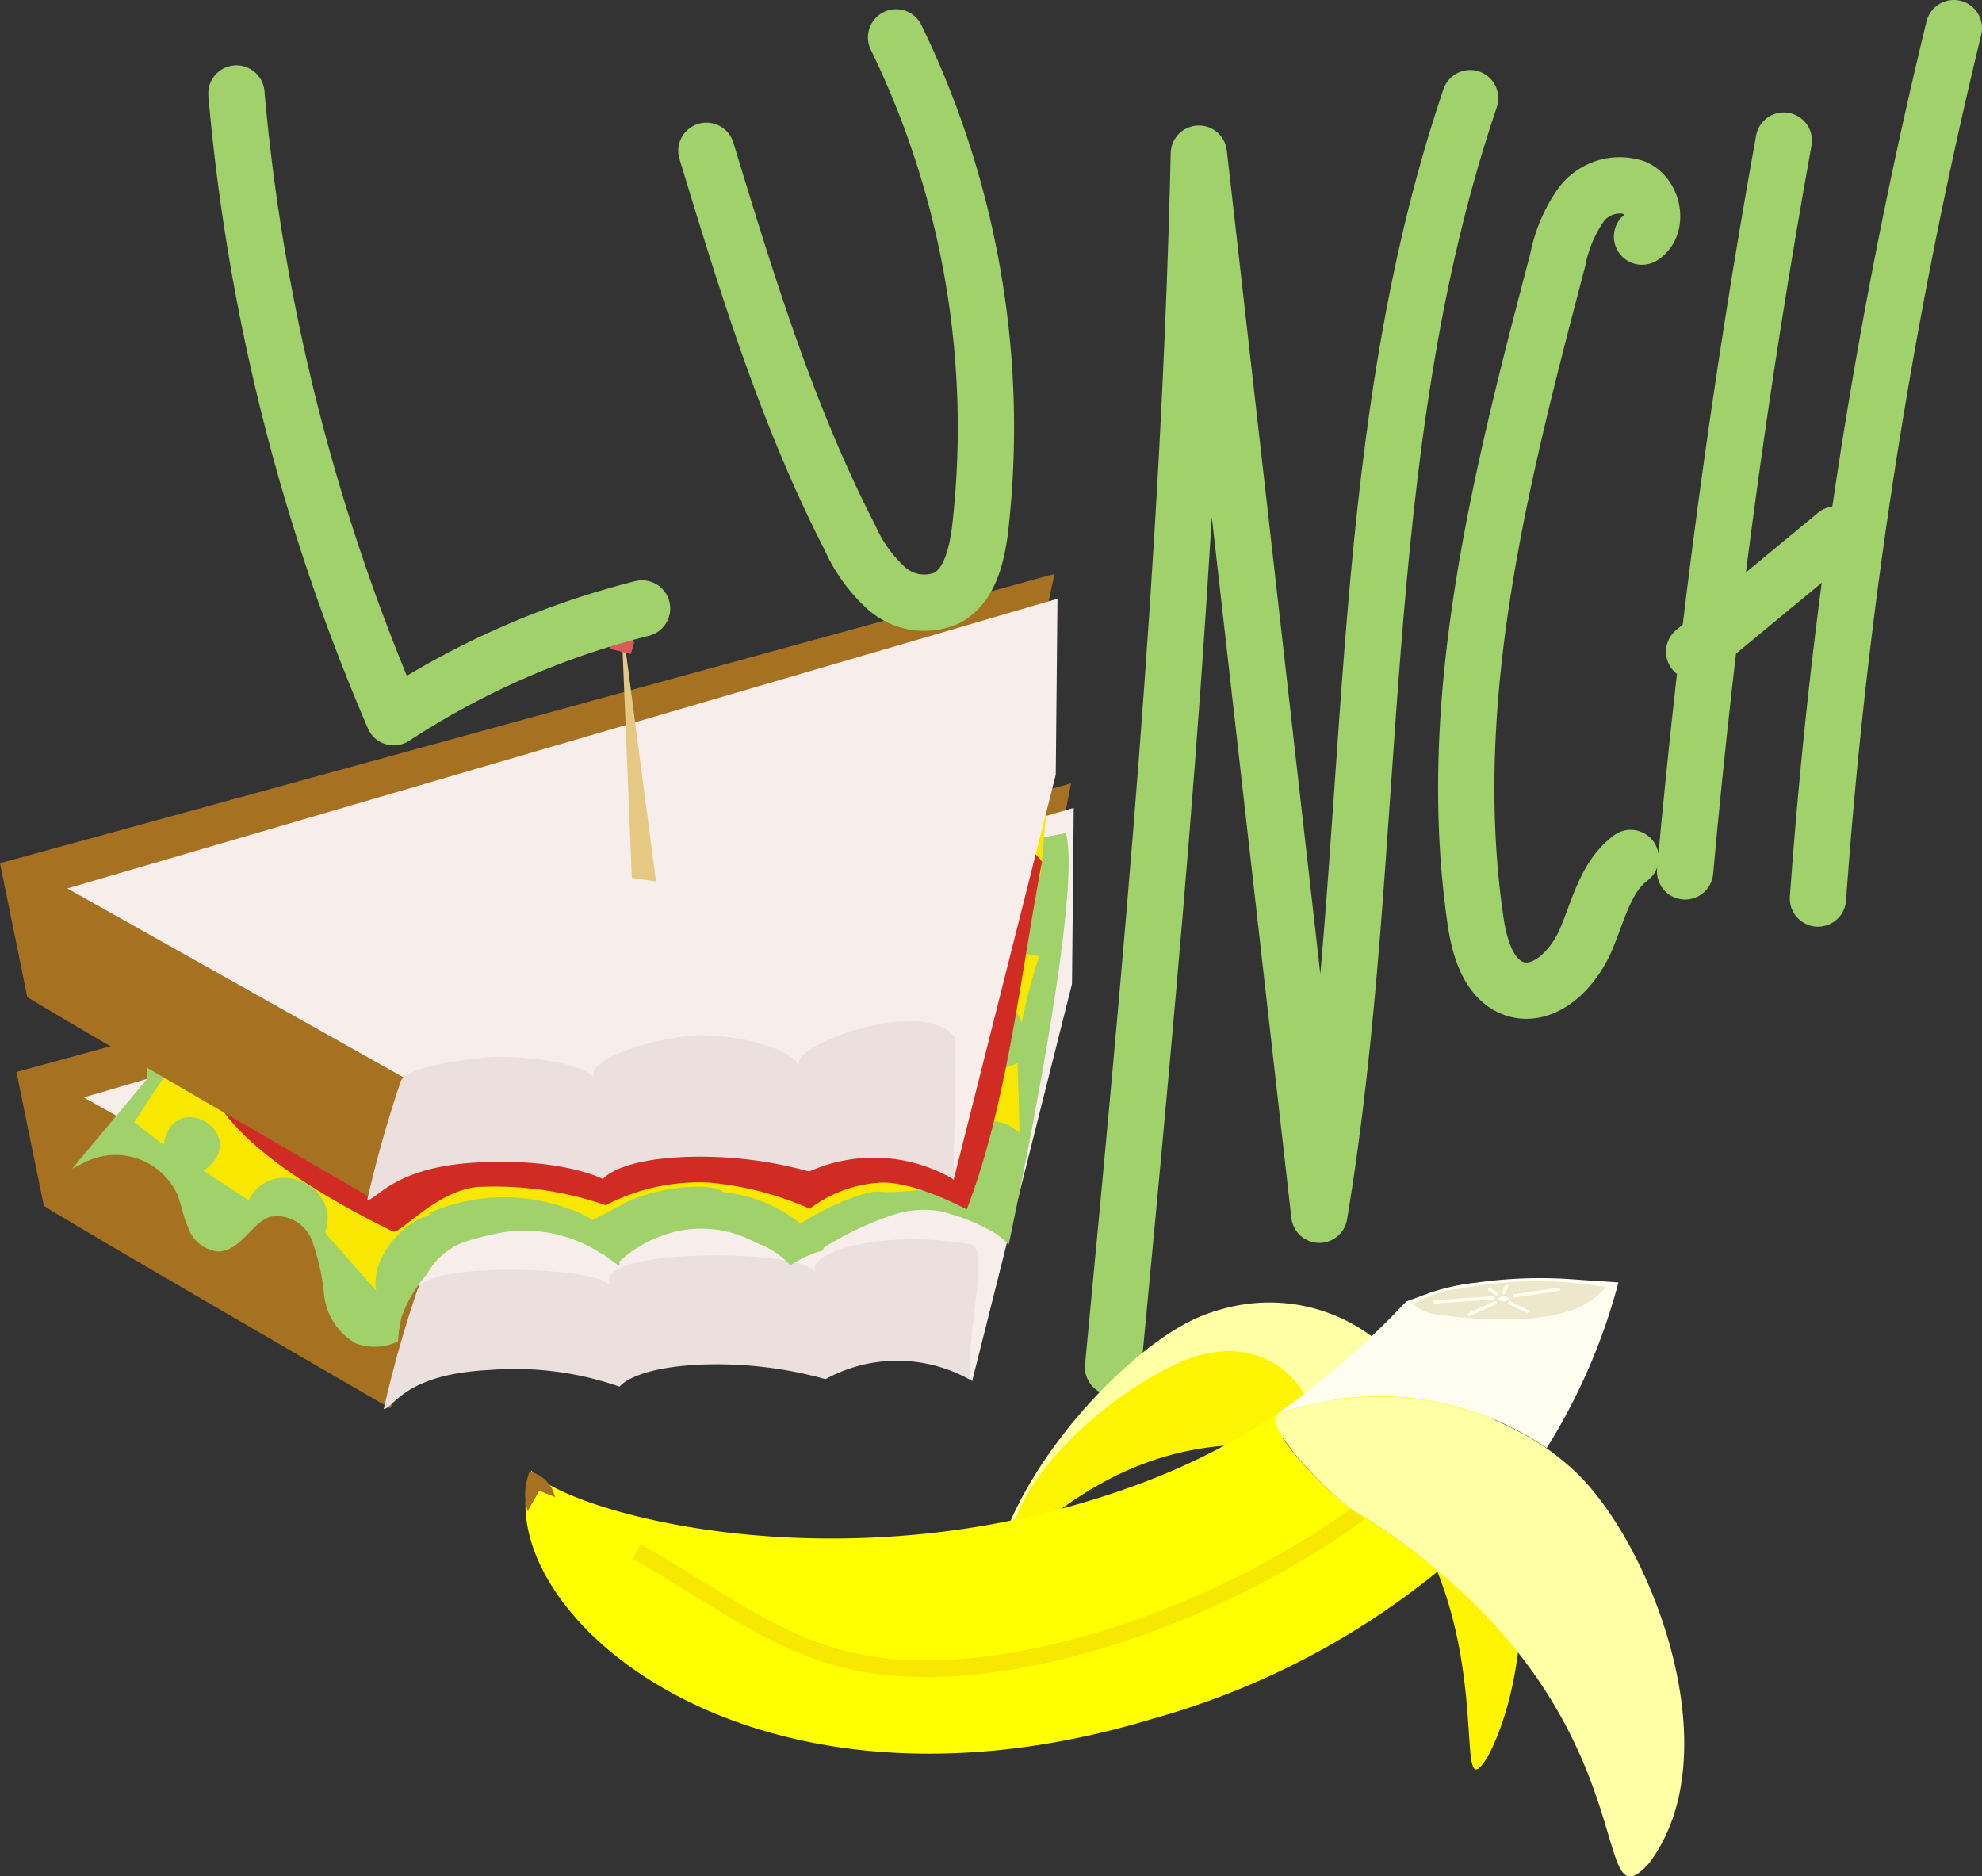 <svg xmlns="http://www.w3.org/2000/svg" viewBox="0 0 118.29 111.96"><rect x="0" y="0" width="118.29" height="111.96" fill="#333333" stroke="none"/><defs><style>.cls-1,.cls-16{fill:#a67121;}.cls-1{stroke:#a67121;}.cls-1,.cls-14,.cls-2,.cls-4{stroke-miterlimit:10;}.cls-1,.cls-2,.cls-4{stroke-width:0.36px;}.cls-2{fill:#f7eeeb;stroke:#f7eeeb;}.cls-3{fill:#ebe0dd;}.cls-4{fill:#a0d16b;}.cls-4,.cls-9{stroke:#a0d16b;}.cls-5{fill:#f8e700;}.cls-6{fill:#d12c24;}.cls-7{fill:#e5c982;}.cls-8{fill:#d95b5b;}.cls-14,.cls-18,.cls-9{fill:none;}.cls-18,.cls-9{stroke-linecap:round;stroke-linejoin:round;}.cls-9{stroke-width:3.36px;}.cls-10{fill:#ffffa6;}.cls-11{fill:#fcf400;}.cls-12{fill:#ff0;}.cls-13{fill:#fffdf0;}.cls-14{stroke:#f8e700;}.cls-15{fill:#ffffcf;}.cls-17{fill:#ede8cc;}.cls-18{stroke:#fffdf0;stroke-width:0.2px;}</style></defs><g id="Layer_2" data-name="Layer 2"><g id="Layer_18" data-name="Layer 18"><path class="cls-1" d="M52.46,79.25a12.87,12.87,0,0,1,5.16-1.2L63.69,47,1.19,64.1l1.59,7.75C4.62,73,13.44,78.13,23.2,83.78c1.48-4,5.87-3.58,8.46-3.5A3.48,3.48,0,0,1,36.72,80c1.86-1.16,4.58-1.5,6.38-.09a34.84,34.84,0,0,1,7.14.37C51,79.92,51.72,79.59,52.46,79.25Z"/><path class="cls-2" d="M5.46,65.54l28,15.72c3-3.11,8-4.32,11.66-1.66a6.32,6.32,0,0,0,2.24-.2c-.47,0-.42,0,.15,0a3.9,3.9,0,0,1,2.63.56c2.42-1.89,6.35-.59,7.81,2l5.85-23.27.1-10.24Z"/><path class="cls-3" d="M22.9,84.09a69.48,69.48,0,0,1,2-7.08c.27-.87,2.41-1.15,4.7-1.22s6.45.15,6.85,1c-.62-1.22,2-1.65,4-1.8,2.4-.18,7.61-.09,8.28,1-.9-1.11,3.61-2.71,9.22-1.73,1.18.21-.39,5.7,0,8.11a8.87,8.87,0,0,0-8.68-.07,24.19,24.19,0,0,0-7.4-.87c-4.13.18-4.89,1.32-4.89,1.32a19,19,0,0,0-7.73-1C24.1,82,23.54,84,22.9,84.09Z"/><path class="cls-4" d="M23.79,78.56a7.91,7.91,0,0,1,1.54-2.62,4.39,4.39,0,0,1,2.33-2A19.36,19.36,0,0,1,30,73.36,8.58,8.58,0,0,1,36,74.66c.09,0,.49.33.79.54a7.42,7.42,0,0,1,2.61-1.61A6.94,6.94,0,0,1,45.2,74a5.17,5.17,0,0,1,2,1.27c.14-.09.54-.31.76-.42l.67-.28c.37-.09.45-.13.23-.14a19.69,19.69,0,0,1,4.31-2.08,6,6,0,0,1,2.91-.26A11.56,11.56,0,0,1,59,73.17a4.16,4.16,0,0,1,1.09.75c2.17-10.42,4-21.05,3.39-24L9.65,60.28a16,16,0,0,0-.72,4.21L5,69.19a4.24,4.24,0,0,1,5.74,2c.27.66.37,1.38.66,2A1.93,1.93,0,0,0,13,74.5c1.26,0,1.87-1.66,3.07-2.06a2.43,2.43,0,0,1,2.71,1.5,13.44,13.44,0,0,1,.74,3.29A3.61,3.61,0,0,0,21.31,80a3,3,0,0,0,2.27-.07A8.44,8.44,0,0,1,23.79,78.56Z"/><path class="cls-5" d="M55.26,71a3.45,3.45,0,0,1,1.37-1.79c-.11-2.2,2.76-3.06,4.21-1.59,0-1.39-.08-2.79-.11-4.18l-2.51,1c-.73-1.81-1-2.83.58-3.92.85,0,1.63-1.1,2.18.52a31.66,31.66,0,0,1,1.05-4c-3.82-.26-3.94-5.39.07-4.77.12-1.27.23-2.55.35-3.82-1.15,1.52-2.55-.59-1.73-1.88-13.24,5.09-41,.49-47.07,13.08a1.83,1.83,0,0,0,.41.85c-2.85,1.21-4.41,4-6.05,6.46l1.75,1.36c.62-3.59,5.39-.51,2.38,1.54l2.71,1.77c1.33-2.71,5.57-.92,4.55,1.93l3.05,3.46c-.26-1.68,1-3.41,2.56-4.29.83-.28,1-.37.47-.28a11.11,11.11,0,0,1,8.88-.15c-.94-.43.71.24,1,.52a9.5,9.5,0,0,1,1-.49c-.73.33,1.2-.7.37-.19,1.55-1.18,5.55-1.72,6.46-1a8.8,8.8,0,0,1,4.6,1.89c1.16-.84,4.07-2.14,4.84-1.9C53.48,71.17,54.37,71.06,55.26,71Z"/><path class="cls-6" d="M62.19,51.42C60.93,58,60.12,65.9,57.7,72.16c-.06,0-3-1.63-5.08-1.59a7.71,7.71,0,0,0-4.29,1.56,19.11,19.11,0,0,0-6-1.56,12.12,12.12,0,0,0-6.18,1.35,20.46,20.46,0,0,0-7.62-1.09c-2.46.2-4.68,2.86-5.08,2.66C21,72.28,12.79,68.13,12.34,64c-.37-3.38,9.43-2.52,12.17-4.52,4.21-3.08,9.49-4.27,14.67-4.85S49.61,54,54.7,52.87C56,55.31,59.12,47.41,62.19,51.42Z"/><path class="cls-1" d="M22.79,69.33c-.83.9.08-.15.5-.58s12.15.43,12.15.43h0s19.77-5.59,20.34-2.58l6.92-32.1L.21,51.64l1.58,7.75c1.83,1.12,10.47,6.16,20.1,11.74A3.57,3.57,0,0,1,22.79,69.33Z"/><path class="cls-2" d="M4.48,53.07l27.76,15.6C34,68,35.5,66.61,37.5,67a4,4,0,0,1,2.43-.23,2.21,2.21,0,0,0-.33-.06c.94,0,1.95-.42,2.87,0a6.69,6.69,0,0,1,5.59,1.43,2.24,2.24,0,0,1,.58.14c1.5-.25,3.28-.53,4.65.21A3.72,3.72,0,0,1,56.83,70l6-23.79.1-10.24Z"/><polygon class="cls-7" points="37.71 52.39 37.07 36.73 39.15 52.6 37.71 52.39"/><polygon class="cls-8" points="36.39 38.71 36.5 37.88 35.88 37.86 36.11 37.11 36.45 36.47 36.24 35.71 36.92 35 37.48 35.92 37.33 37.03 37.61 37.69 37.84 38.35 37.65 39.03 36.39 38.71"/><path class="cls-3" d="M21.91,71.63a73.16,73.16,0,0,1,2-7.08c.27-.87,3.85-1.37,5.46-1.47,1.84-.11,5.7.39,6.09,1.28-.62-1.22,3.77-2.4,5.76-2.55,2.4-.19,5.86.66,6.53,1.79-.9-1.11,7.22-4.2,9.22-1.73.15.18-.1,8.36-.05,8.51a9.43,9.43,0,0,0-8.63-.47,24.26,24.26,0,0,0-7.4-.87c-4.13.17-4.9,1.32-4.9,1.32s-2.32-1.23-7.23-1C23.61,69.55,22.54,71.56,21.91,71.63Z"/><path class="cls-9" d="M14.11,5.58A120.74,120.74,0,0,0,23.5,42.8a48.8,48.8,0,0,1,14.82-6.49"/><path class="cls-9" d="M42.16,9c2.39,7.85,4.8,15.75,8.55,23.05a9.08,9.08,0,0,0,2.21,3.07,3.41,3.41,0,0,0,3.56.58c1.38-.72,1.79-2.48,2-4a53.21,53.21,0,0,0-5-29.47"/><path class="cls-9" d="M66.43,81.59C68.72,57.49,71,33.37,71.55,9.17l7.19,63.32c3.69-22.16,1.78-45.37,9-66.63"/><path class="cls-9" d="M98,14.12c1-.63.68-2.42-.42-2.91a2.88,2.88,0,0,0-3.21,1,8.53,8.53,0,0,0-1.4,3.3C89.58,28.41,86.13,41.76,88.07,55c.24,1.59.78,3.46,2.31,4,1.8.59,3.51-1.16,4.26-2.9s1.17-3.77,2.68-4.9"/><path class="cls-9" d="M106.46,8.39Q102.56,30,100.57,52"/><path class="cls-9" d="M101.11,38.89l8.47-7"/><path class="cls-9" d="M116.61,1.68a315.5,315.5,0,0,0-8.11,51.94"/><path class="cls-10" d="M84.18,82.13a10.25,10.25,0,0,0-11.05-4.06,10.55,10.55,0,0,0-1.74.6C66.75,80.74,58.59,89.54,59,96.86c.64,4.42-.87-7.88,11.27-12.2,1.41-.51,6.87,1,8.56.69,1.1-.21,5.37-2.21,5.32-3.19A0,0,0,0,0,84.18,82.13Z"/><path class="cls-11" d="M88.86,84a7.42,7.42,0,0,0-.81-1.18c-2.11-2.48-5.45-2.7-8.49-.39l0,0c-.44.86,1.33,4.22,1.92,4.8a17.72,17.72,0,0,1,2.33,2.81c5.62,8.3,2.71,18.48,5,14.76C92.12,98.41,90.83,87.55,88.86,84Z"/><path class="cls-11" d="M72.91,80.65a6.69,6.69,0,0,0-1.15.18c-3.19.78-10,5.57-11.38,10.5-.64,3,3.14-3.57,11.23-4.88a16.91,16.91,0,0,1,3-.23c.69,0,3.65-.77,3.84-1.43,0,0,0,0,0,0A5.17,5.17,0,0,0,72.91,80.65Z"/><path class="cls-12" d="M76.14,84.43a39.9,39.9,0,0,1-7.5,3.88c-18.06,7-35.44,1.72-36.92-.56-2.93,7.86,12.36,22.31,37.13,14.8a46.85,46.85,0,0,0,17-8.81,42.26,42.26,0,0,0-5-3.57C79.56,89.4,75.48,85.32,76.14,84.43Z"/><path class="cls-13" d="M93.82,76.34a27.06,27.06,0,0,0-5.69.2,12.79,12.79,0,0,0-2.68.57c-.52.18-1,.37-1.53.56a49.93,49.93,0,0,1-7.75,6.74,17.78,17.78,0,0,1,16.14,2,35.8,35.8,0,0,0,4.28-9.88C95.67,76.46,94.73,76.41,93.82,76.34Z"/><path class="cls-14" d="M38,92.58c7.24,4.17,10.57,7.51,19.06,6.94s18.44-4.85,25-9.94"/><path class="cls-15" d="M76.15,84.42h0l0,0Z"/><path class="cls-10" d="M94.1,87.9a15.9,15.9,0,0,0-1.79-1.47,17.81,17.81,0,0,0-16.14-2l0,0c-.66.88,3.42,5,4.66,5.74a38.54,38.54,0,0,1,5,3.58C98.23,104.1,94.93,115,98.4,111.21,103.38,104.66,98.6,92.25,94.1,87.9Z"/><path class="cls-16" d="M31.61,87.82a3.55,3.55,0,0,0-.12,2.36l.7-1.22.94.38A2,2,0,0,0,31.61,87.82Z"/><path class="cls-17" d="M84.36,77.82a2.5,2.5,0,0,0,1.55.64,25.08,25.08,0,0,0,4.9.24,11,11,0,0,0,2.75-.43,4.86,4.86,0,0,0,2.28-1.46,24.53,24.53,0,0,0-8.8.1A6.74,6.74,0,0,0,84.36,77.82Z"/><ellipse class="cls-13" cx="89.75" cy="77.5" rx="0.31" ry="0.15" transform="translate(-1.33 1.57) rotate(-0.99)"/><line class="cls-18" x1="90.38" y1="77.33" x2="93.02" y2="76.94"/><line class="cls-18" x1="90.11" y1="77.74" x2="91.13" y2="78.26"/><line class="cls-18" x1="89.24" y1="77.74" x2="87.69" y2="78.44"/><line class="cls-18" x1="89.08" y1="77.45" x2="85.64" y2="77.69"/><line class="cls-18" x1="89.33" y1="77.21" x2="88.9" y2="76.93"/><line class="cls-18" x1="89.75" y1="77.14" x2="89.91" y2="76.78"/></g></g></svg>